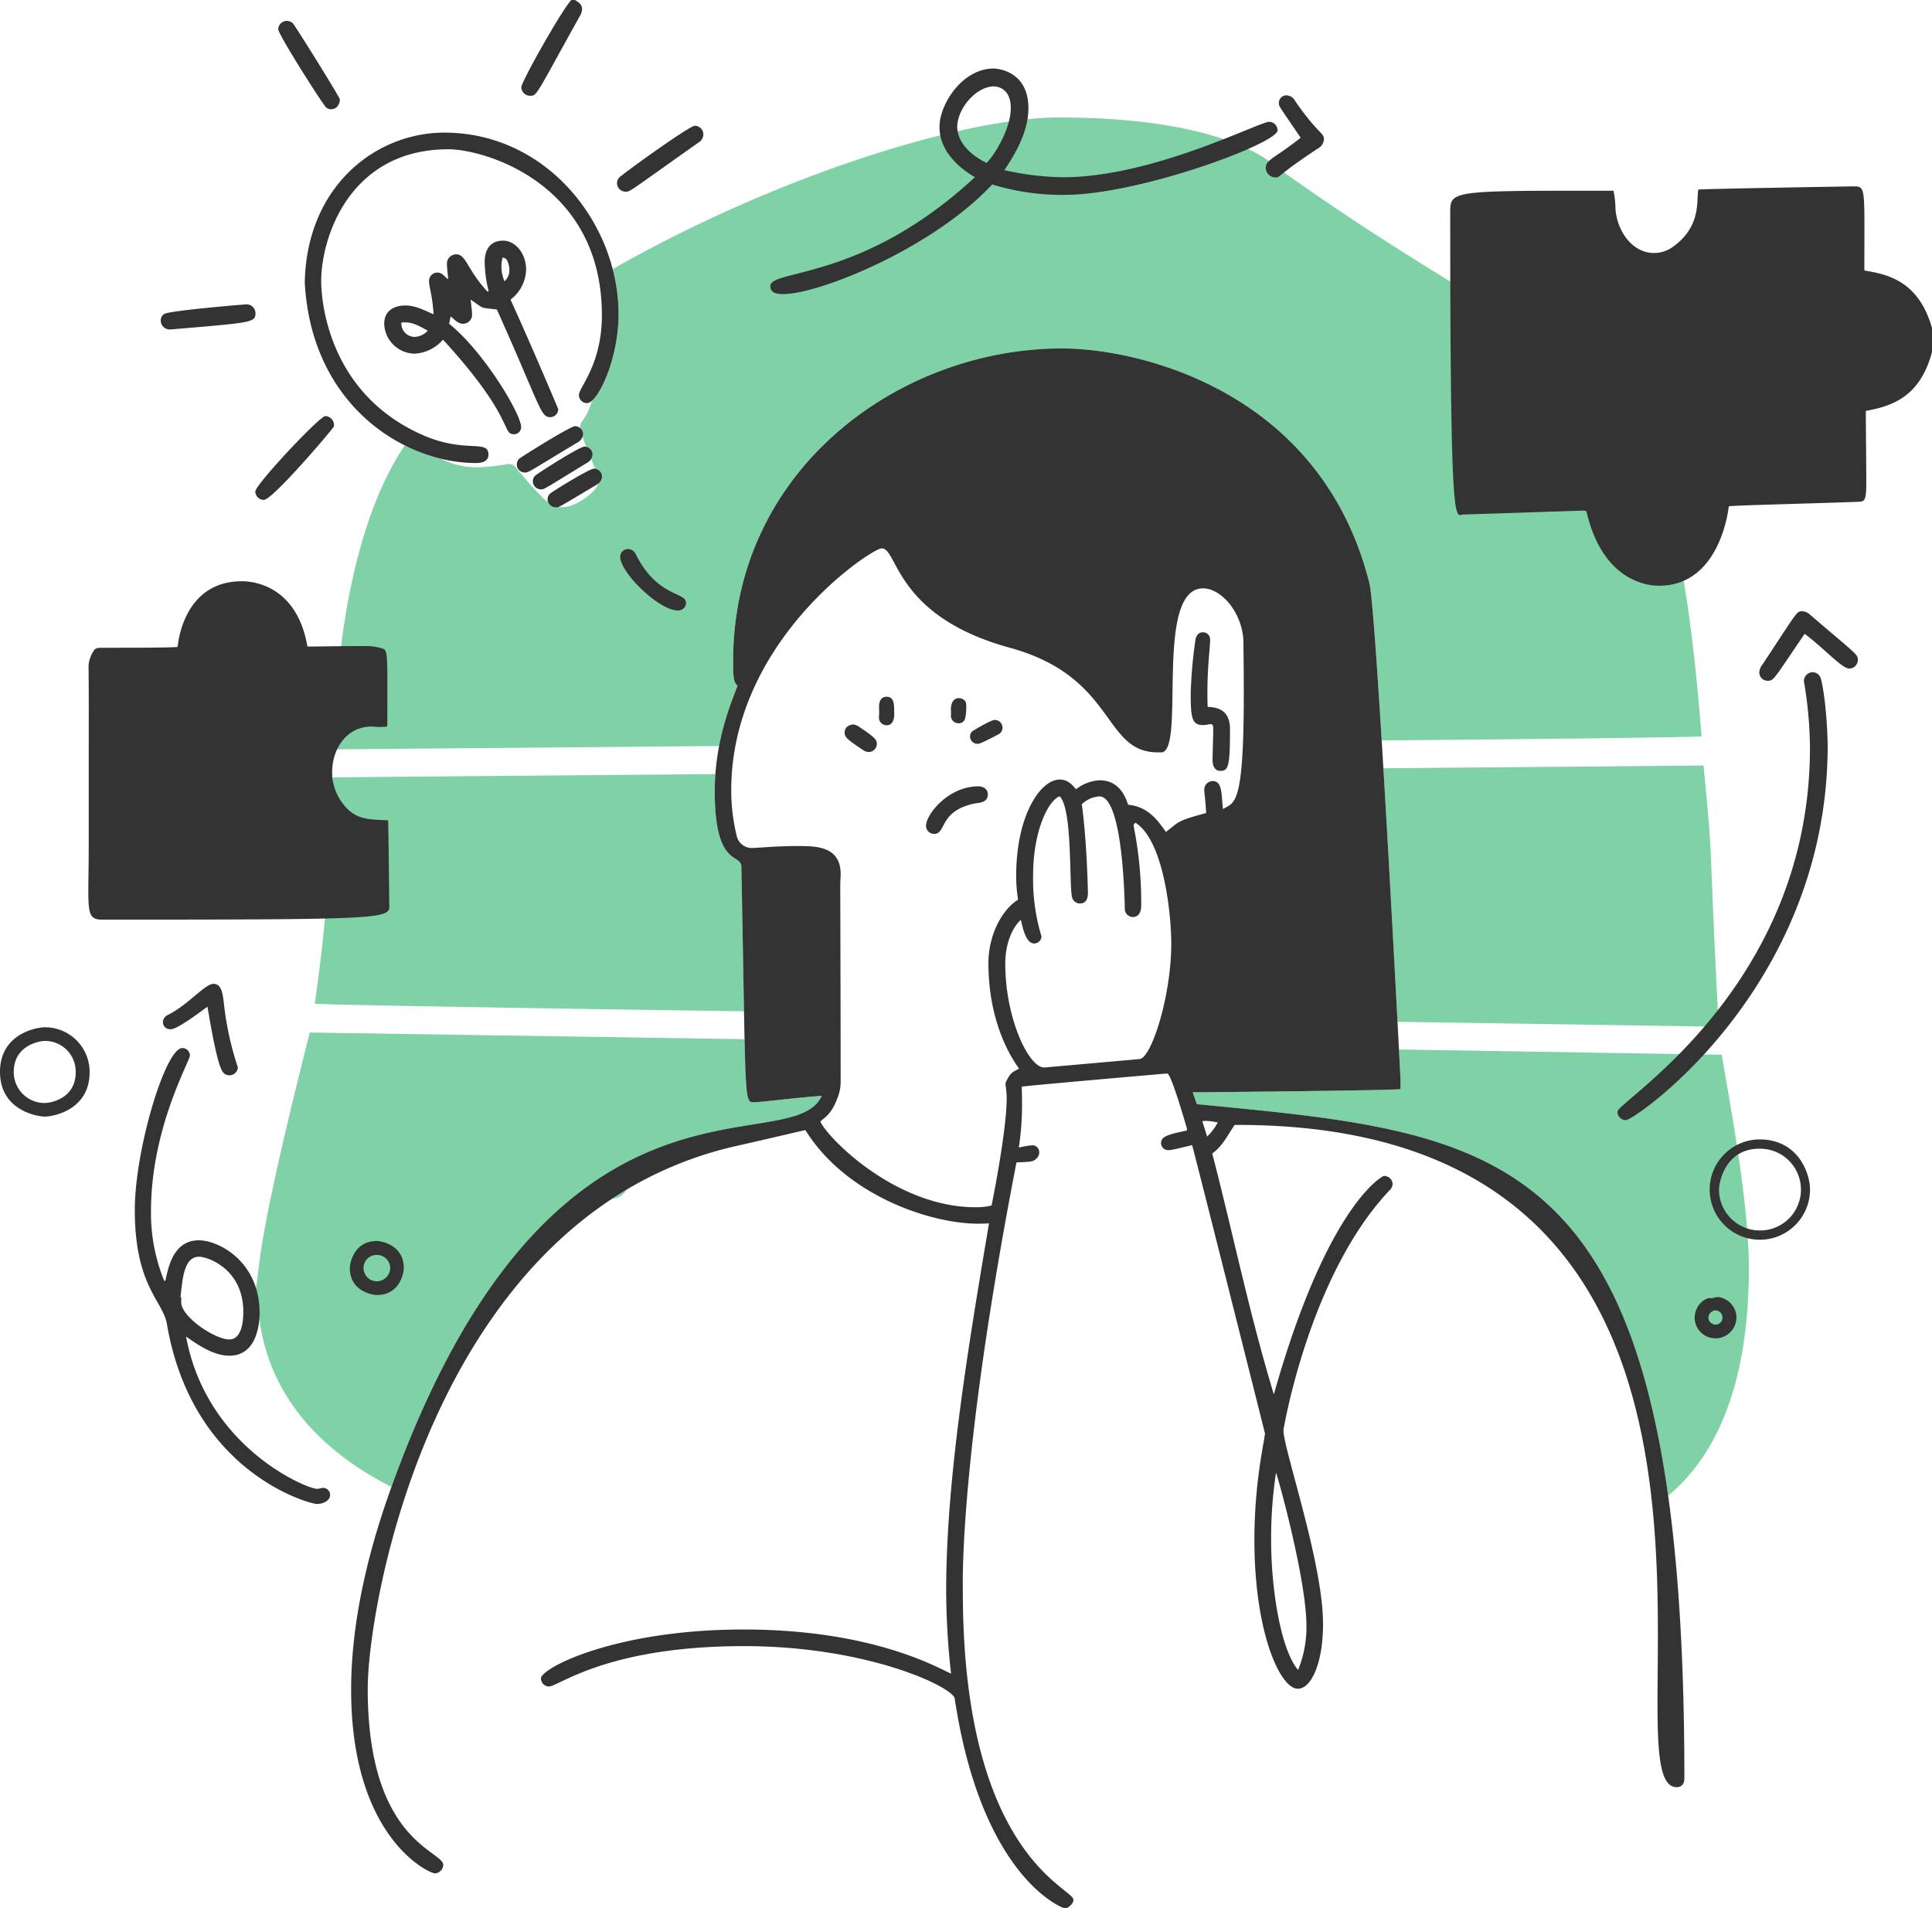 <svg xmlns="http://www.w3.org/2000/svg" width="387.818" height="383" viewBox="0 0 387.818 383">
  <g id="主意" transform="translate(-279.434 -141.23)" opacity="0.8">
    <path id="路径_18" data-name="路径 18" d="M512.608,588.529q-1.569.931-3.084,1.922C511.464,590.156,511.756,589.5,512.608,588.529Z" transform="translate(-107.275 -208.545)" fill="#5fc690"/>
    <path id="路径_19" data-name="路径 19" d="M489.31,542.256c-4.191.264-12.234,1.268-13.267,1.268-.215,0-.406.018-.578.018-1.138,0-1.4-.78-1.665-12.664l-87.29-1.337c-10.614,42.124-9.809,45.4-10.754,51.075v1.923c1.021,4.42-.044,24.321,27.166,38.229C435.221,531.017,483,555.844,489.31,542.256Z" transform="translate(-44.908 -181.042)" fill="#5fc690"/>
    <path id="路径_20" data-name="路径 20" d="M769.7,542.115c0,.563-.016,1.142-.016,1.764-2.344.281-40.188.628-40.239.628-.447,0-.921,0-1.467,0l.835,2.388c51.841,5.047,84.6,7.17,94.605,78.573,10.3-8.479,16.2-23.638,16.2-45.639,0-13.467-3.976-33.92-5.448-42.855q-32.413-.532-64.792-1.059C769.578,539.808,769.7,542.107,769.7,542.115Z" transform="translate(-209.123 -184.013)" fill="#5fc690"/>
    <path id="路径_21" data-name="路径 21" d="M802.516,480.569l64.463.986c-2.229-42.876-.882-30.217-3.035-52.437l-64.265.557C800.761,447.709,801.859,468.086,802.516,480.569Z" transform="translate(-242.555 -134.222)" fill="#5fc690"/>
    <path id="路径_22" data-name="路径 22" d="M483.448,450.945c-.055-2.793-5.344.273-5.344-15.125,0-1.195.048-2.353.131-3.476L401.418,433a356.081,356.081,0,0,1-3.6,45.437c1.005.214,55.7,1.124,86.155,1.517C483.85,473.136,483.7,463.783,483.448,450.945Z" transform="translate(-55.195 -135.726)" fill="#5fc690"/>
    <path id="路径_23" data-name="路径 23" d="M486.116,299.484c-.783-.741-.881-1.493-.881-4.978,0-38.313,33.224-62.731,66.03-62.731,15.126,0,51.927,8.282,61.695,47.169.519,2.065,1.46,15.313,2.458,31.514,26.414-.206,63.617-.636,64.208-.819-6.472-81.651-19.627-67.206-85.375-114.3-.582-.417-9.639-9.931-43.591-9.931-18.931,0-56.522,11.567-89.615,30.442a36.132,36.132,0,0,1,1.183,9.067c0,7.766-3.095,15.377-5.339,17.338-1.037,3.69-2.345,4.089-2.345,5.1a3.11,3.11,0,0,0,.036.431,1.626,1.626,0,0,1,.542,1.226,1.429,1.429,0,0,1-.1.5c.2.619.453,1.3.726,2a1.593,1.593,0,0,1,1.272,1.562,1.56,1.56,0,0,1-.287.892c.28.688.549,1.349.778,1.944a1.618,1.618,0,0,1,1.4,1.59,1.787,1.787,0,0,1-.758,1.4c-.281,1.5-4.395,4.74-7.15,4.74a2.86,2.86,0,0,1-.747-.093,1.177,1.177,0,0,1-.554.131h-.083a1.548,1.548,0,0,1-1.5-1.03c-1.632-1.026-6.313-6.7-6.352-6.75a1.954,1.954,0,0,0-1.624-.941,43.912,43.912,0,0,1-5.946.676,16.254,16.254,0,0,1-7.708-1.754,34.2,34.2,0,0,1-7.164-2.652c-12.575,18.57-14.137,50.7-14.137,60.237,0,.231.008.482.008.785l77.222-.672A66.639,66.639,0,0,1,486.116,299.484Zm-11.95-15.1c-3.851,0-11.62-7.6-11.62-10.8a1.591,1.591,0,0,1,1.587-1.561,1.925,1.925,0,0,1,1.608,1.142c4.3,8.568,10.053,7.435,10.053,9.7a1.418,1.418,0,0,1-.04.328,1.588,1.588,0,0,1-1.588,1.2Z" transform="translate(-58.631 -20.596)" fill="#5fc690"/>
    <path id="路径_24" data-name="路径 24" d="M921.525,244.6c-2.354,8.665-7.5,10.764-13.288,11.8,0,.292,0,.572,0,.849,0,.767.1,11.591.1,13.364,0,3.954-.337,3.989-1.769,4.042-9.3.343-24.378.689-25.834.892-.009.05-1.542,15.945-13.995,15.945-1.168,0-11.184-.044-14.6-15-.265-.025-.514-.072-.761-.072s-23.228.773-23.879.773c-.242,0-.47.113-.683.113-1.274,0-2-4.066-2-60.934,0-4.089.761-4.171,28.233-4.171h3.576c.29,0,.6,0,.966,0a18.545,18.545,0,0,1,.391,3.564c.236,4.172,3.143,8.94,7.768,8.94a6.531,6.531,0,0,0,3.855-1.3c5.822-4.224,4.545-9.614,5.025-11.436,1.819-.163,30.947-.639,31-.639h.124c2,0,2.206.079,2.206,8.025,0,2.058-.014,4.644-.014,7.894,0,.289,0,.6,0,.96,4.4.769,10.838,1.887,13.586,11.577Z" transform="translate(-254.272 -32.687)"/>
    <path id="路径_25" data-name="路径 25" d="M485.95,141.23h.3c.5.315,1.437.765,1.437,1.843a3.058,3.058,0,0,1-.512,1.49c-8.833,15.865-8.508,15.894-9.913,15.894h-.015a1.756,1.756,0,0,1-1.752-1.739c0-1.024,7.941-15.239,10.034-17.488Z" transform="translate(-91.409)"/>
    <path id="路径_26" data-name="路径 26" d="M372.82,407.818c.09,1.227.231,16.358.231,16.409,0,.315.027.6.027.863,0,2.538-2.569,2.665-57.618,2.665-2.43,0-2.807-.922-2.807-5.722,0-2.163.077-5.112.077-9.12q0-8.39,0-16.78c0-3.353.011-6.706.011-10.059,0-6.466-.045-9-.045-9.337a6.257,6.257,0,0,1,1.034-2.943c.274-.538.875-.611,1.453-.611.061,0,.825,0,1.841,0,13.917,0,13.409-.173,13.564-.189.008-.05.88-13.166,12.876-13.166,3.741,0,11.254,1.981,13.17,13.1h.818c1.547,0,6.175-.092,9.9-.092h.8a11.26,11.26,0,0,1,3.507.489c.914.234,1.022.791,1.022,7.431,0,2.042-.01,4.658-.01,8.017,0,.034-.037.068-.148.26-.442.006-.936.048-1.44.048-.723,0-.821-.085-1.615-.085-4.737,0-7.872,4.184-7.872,9.19a10.2,10.2,0,0,0,2.134,6.262C366.286,407.843,369,407.611,372.82,407.818Z" transform="translate(-15.488 -101.919)"/>
    <path id="路径_27" data-name="路径 27" d="M669.237,177.7c-1.924,0-23.41,11.121-41.238,11.121a55.222,55.222,0,0,1-11.887-1.423c1.126-1.751,4.823-6.933,4.823-12.414,0-7.781-6.679-7.981-6.979-7.981-6.246,0-10.872,7.094-10.872,11.753,0,6.286,6.73,9.794,7.118,10.048-22.542,20.941-41.071,18.418-41.071,21.879,0,1.585,1.77,1.594,2.559,1.594,7.4,0,30.194-9.314,41.975-22.009a47.714,47.714,0,0,0,14.5,2.1c14.959,0,42.776-10.315,42.776-12.946a1.71,1.71,0,0,0-1.7-1.724Zm-56.7,8.254c-4.178-2.047-5.888-4.878-5.888-7.224,0-3.719,3.857-8.136,7.326-8.136.518,0,3.421.2,3.421,4.331C617.393,179.116,614.167,184.331,612.533,185.956Z" transform="translate(-135.065 -12.017)"/>
    <path id="路径_28" data-name="路径 28" d="M367.944,623.667c-.46,0-.631.186-1.265.186-2.076,0-22.17-8.349-26.264-30.565,1.9,1.3,5.245,3.844,8.72,3.844,5.709,0,6.047-6.93,6.047-8.568,0-10.3-8.174-14.593-12.212-14.593-5.167,0-6.148,5.567-6.7,8.11l-.238.03a35.814,35.814,0,0,1-2.655-14.031c0-16.617,7.813-30.109,7.813-31.212a1.531,1.531,0,0,0-1.533-1.492c-3.4,0-9.531,20.462-9.531,32.481,0,15.35,5.659,18.274,6.445,22.9,5.076,29.886,28.655,36.145,30.143,36.145,1.1,0,2.616-.634,2.616-1.8A1.419,1.419,0,0,0,367.944,623.667Zm-28.657-38.284c.406-3.135.553-8.116,3.721-8.116,1.838,0,8.9,2.535,8.9,11.046,0,1.972-.339,5.562-2.813,5.562-2.867,0-9.658-4.528-9.658-7.472,0-.334.019-.671.019-1.006Z" transform="translate(-23.633 -183.763)"/>
    <path id="路径_29" data-name="路径 29" d="M929.907,409.308c-.307,48.185-38.707,74.648-40.516,74.648a1.713,1.713,0,0,1-1.682-1.7c0-2.093,38.642-25.084,38.642-73.055a82.057,82.057,0,0,0-1.209-13.325,1.771,1.771,0,0,1,1.739-1.834,1.719,1.719,0,0,1,1.536.971C928.944,396.121,929.885,402.823,929.907,409.308Z" transform="translate(-283.597 -117.871)"/>
    <path id="路径_30" data-name="路径 30" d="M288.634,527.569c-.126,0-.209,0-.219,0-1.466,0-8.98,1.178-8.98,8.965,0,7.753,7.54,8.963,9.011,8.963,1.528,0,8.98-1.228,8.98-8.92A8.962,8.962,0,0,0,288.634,527.569Zm-.218,15.2a6.19,6.19,0,0,1-6.221-6.243c0-5.36,5.214-6.219,6.235-6.219a6.163,6.163,0,0,1,6.205,6.242c0,5.469-5.221,6.219-6.219,6.219Z" transform="translate(0 -180.123)"/>
    <path id="路径_31" data-name="路径 31" d="M932.408,569.739a10.069,10.069,0,1,0,10.126,9.98C942.534,576.706,940.266,569.739,932.408,569.739Zm.069,18.28a8.21,8.21,0,0,1-8.213-8.214c0-1.357,1.177-8.2,8.117-8.2a8.208,8.208,0,1,1,.1,16.415Z" transform="translate(-299.769 -199.784)"/>
    <path id="路径_32" data-name="路径 32" d="M950.156,375.634c-6.232,9.12-6.163,9.431-7.429,9.431a1.692,1.692,0,0,1-1.684-1.672,2.92,2.92,0,0,1,.686-1.666c7.019-10.58,6.752-10.624,7.946-10.624a2.483,2.483,0,0,1,1.652.776c9.474,8.1,9.5,7.878,9.5,9.02a1.727,1.727,0,0,1-1.7,1.71C957.632,382.609,954.268,378.738,950.156,375.634Z" transform="translate(-308.463 -107.174)"/>
    <path id="路径_33" data-name="路径 33" d="M349.62,515.826c-5.81,4.331-6.9,4.515-7.387,4.515l-.123,0a1.414,1.414,0,0,1-1.311-.891,1.389,1.389,0,0,1-.111-.54,1.65,1.65,0,0,1,.892-1.383c4.089-1.984,7.549-6.3,9.258-6.3,1.573,0,1.845,1.832,2.072,3.71A61.346,61.346,0,0,0,355.742,528a1.69,1.69,0,0,1-1.732,1.586,1.586,1.586,0,0,1-1.286-.646C351.384,527.163,349.767,516.225,349.62,515.826Z" transform="translate(-28.558 -172.504)"/>
    <path id="路径_34" data-name="路径 34" d="M762.448,185.592c-4.354-6.418-4.373-6.263-4.373-6.979v-.02a1.518,1.518,0,0,1,1.561-1.507,2.019,2.019,0,0,1,1.71,1.146c4.74,6.834,5.778,6.247,5.778,7.728a2.27,2.27,0,0,1-1.222,1.8c-8.765,5.791-7.383,5.794-8.557,5.794h0a1.951,1.951,0,0,1-1.9-1.895C755.438,189.956,757.438,189.615,762.448,185.592Z" transform="translate(-221.928 -16.717)"/>
    <path id="路径_35" data-name="路径 35" d="M389.518,297.693a1.835,1.835,0,0,1,1.718,1.989q0,.045,0,.09c-.757,1.179-12.368,14.756-14.071,14.756a1.72,1.72,0,0,1-1.716-1.686C375.448,311.472,388.36,297.693,389.518,297.693Z" transform="translate(-44.764 -72.948)"/>
    <path id="路径_36" data-name="路径 36" d="M416.39,607.941c-4.655,0-5.4,4.58-5.4,5.425,0,4.7,4.584,5.418,5.434,5.418,4.693,0,5.4-4.577,5.4-5.42C421.819,608.672,417.233,607.941,416.39,607.941Zm.016,8.092a2.651,2.651,0,0,1-2.658-2.656,2.587,2.587,0,0,1,2.681-2.635,2.645,2.645,0,0,1,2.665,2.619,2.718,2.718,0,0,1-2.688,2.672Z" transform="translate(-61.334 -217.595)"/>
    <path id="路径_37" data-name="路径 37" d="M527.106,188.51a1.76,1.76,0,0,1,1.7,1.84,2.042,2.042,0,0,1-1.071,1.6c-13.787,9.731-13.567,9.808-14.529,9.808a1.749,1.749,0,0,1-1.736-1.724,1.717,1.717,0,0,1,.393-1.07C512.316,198.382,525.982,188.51,527.106,188.51Z" transform="translate(-108.181 -22.043)"/>
    <path id="路径_38" data-name="路径 38" d="M396.449,164.813c-.1,1.893-1.468,2.016-1.775,2.016a1.566,1.566,0,0,1-.971-.349c-.633-.49-9.633-14.668-9.633-15.7a1.723,1.723,0,0,1,1.773-1.689,1.683,1.683,0,0,1,1.185.513C387.352,149.917,395.117,162.258,396.449,164.813Z" transform="translate(-48.785 -3.665)"/>
    <path id="路径_39" data-name="路径 39" d="M342.044,260.723l-.139,0a1.8,1.8,0,0,1-2.022-1.793,1.526,1.526,0,0,1,.655-1.285c1.049-.708,16.33-1.943,16.38-1.943a1.8,1.8,0,0,1,1.984,1.774C358.9,259.4,358.026,259.354,342.044,260.723Z" transform="translate(-28.183 -53.371)"/>
    <path id="路径_40" data-name="路径 40" d="M921.424,629.019a4.76,4.76,0,0,0-1.185.246c-.131,0-.22-.032-.422-.032-1.212,0-3.063,1.659-3.063,3.9a4.16,4.16,0,0,0,4.182,4.172,4.211,4.211,0,0,0,4.2-4.076A4.164,4.164,0,0,0,921.424,629.019Zm-.487,5.537a1.452,1.452,0,0,1-1.433-1.414,1.588,1.588,0,0,1,1.374-1.469,1.5,1.5,0,0,1,1.457,1.467,1.391,1.391,0,0,1-1.4,1.416Z" transform="translate(-297.139 -227.423)"/>
    <path id="路径_41" data-name="路径 41" d="M581.253,423.977l-.835-2.389c.546,0,1.02,0,1.467,0,.05,0,37.895-.346,40.239-.628,0-.622.016-1.2.016-1.764,0-.05-4.788-93.957-6.244-99.754-9.767-38.887-46.569-47.169-61.695-47.169-32.805,0-66.03,24.419-66.03,62.731,0,3.486.1,4.237.881,4.978-1.349,3.54-4.576,11.178-4.576,21.206,0,15.4,5.289,12.332,5.344,15.125.891,45.3.5,47.281,2.3,47.281.172,0,.365-.018.581-.018,1.033,0,9.076-1,13.267-1.268-6.32,13.6-53.98-11.256-86.322,78.326-2.875,7.963-8.16,23.967-8.16,40.884,0,29.82,15.676,36.871,16.821,36.871a1.776,1.776,0,0,0,1.67-1.687c0-2.929-15.161-4.62-15.161-35.334,0-17.536,13.668-95.584,74.293-109.071,4.487-1,8.96-2.061,13.56-3.123,8.087,13.078,25.023,18.794,34.691,18.794q1.075,0,2.168-.066c-4.388,26.006-8.6,51.666-8.6,73.891a155.069,155.069,0,0,0,.982,16.5c-2.769-1.231-15.809-8.862-41.681-8.862-25.691,0-40.639,7.73-40.639,9.823a1.606,1.606,0,0,0,1.609,1.614c1.953,0,11.608-8.1,39.135-8.1,24.913,0,41.963,8.24,42.306,10.511,5.3,35.058,20.748,41.674,21.861,42.05h.721c.837-.541,1.255-1.087,1.255-1.631,0-2.43-22.2-8.9-22.2-61.86,0-.109-.017-.67-.017-1.71,0-6.583.688-32.373,10.779-84.451,2.672-.145,3.362-.062,4.087-.851a1.733,1.733,0,0,0,.485-1.169,1.384,1.384,0,0,0-1.409-1.425h-.028a22.522,22.522,0,0,0-2.664.445,56.614,56.614,0,0,0,.649-8.989c0-1.078-.022-2.153-.057-3.229,1.5-.242,28.9-2.626,29.041-2.626.067,0,.125,0,.18,0,.779,0,3.937,11.009,3.937,11.063,0,.1-.015.224-.015.374-3.554.753-5.176,1.132-5.176,2.47a1.415,1.415,0,0,0,1.483,1.467c.614,0,1.208-.168,4.748-1.007.441,1.417,14.614,57.82,14.614,57.831,0,1.209-2.114,9.522-2.114,21.447,0,18.353,5.1,29.845,8.726,29.845,2.63,0,5.054-4.967,5.054-13.057,0-12.18-7.95-35.071-7.95-38.853,0-.05,5.126-31.1,21.367-48.218a1.758,1.758,0,0,0,.551-1.2,1.713,1.713,0,0,0-1.753-1.615c-.28,0-11.382,5.853-22.09,43.857-4.858-15.98-8.2-32.283-12.363-48.355,2.081-1.5,3.125-3.749,4.487-5.728.221,0,.431-.012.635-.012,115.922,0,73.015,132.94,88.1,132.94.879,0,1.546-.5,1.546-1.815C679.12,431.922,644.295,430.114,581.253,423.977Zm-11.5-9.053c-.686.058-18.957,1.691-19.158,1.691-3.082,0-7.8-9.813-7.8-20.84,0-5.576,2.592-8.439,3.127-8.766.327,1.216.93,4.706,2.655,4.706a1.477,1.477,0,0,0,1.487-1.41,39.441,39.441,0,0,1-1.686-12.215c0-9.023,3.07-15.1,5.34-15.916,2.675,2.677,1.826,18.433,2.532,20.451a1.629,1.629,0,0,0,1.545,1.065c1.524,0,1.589-1.571,1.589-2.071,0-.047,0-.084,0-.11,0-.05-.178-10.069-1.226-17.744a5.7,5.7,0,0,1,3.528-1.57c4.914,0,5.081,22.64,5.112,22.818a1.678,1.678,0,0,0,1.612,1.4c.724,0,1.67-.425,1.67-2.355a78.181,78.181,0,0,0-1.529-15.968.644.644,0,0,1,.415-.583c5.521,3.5,7.148,17.873,7.148,24.325C576.107,402.29,572.129,414.723,569.748,414.923Zm5.286-45.584c-1.774-2.588-3.794-5.137-7.59-5.465-.514-1.6-1.772-4.911-5.709-4.911a8.3,8.3,0,0,0-4.726,1.788c-.771-.841-1.631-1.938-3.3-1.938-3.838,0-8.733,7.138-8.733,19.358a30.675,30.675,0,0,0,.357,4.591c0,.072-.007.14-.007.191-3.528,2.224-5.921,7.538-5.921,12.664,0,13.682,5.984,20.826,6.133,21.223-1.345.817-1.574.588-2.568,2.584a1.5,1.5,0,0,0-.141.649,17.28,17.28,0,0,1,.244,2.688c0,6.638-2.978,21.354-3.041,21.57a14.213,14.213,0,0,1-3.173.34c-16.194,0-29.786-14.024-31.177-17.176.384-.673,2.141-1.011,3.58-5.186a8.41,8.41,0,0,0,.48-2.687c0-13.6-.076-37.511-.076-39.485,0-1.265.08-1.616.08-2.319,0-5.641-4.906-5.66-8.673-5.66H501c-4.061,0-8.062.389-8.96.389a3.072,3.072,0,0,1-3.117-2.277,38.25,38.25,0,0,1-1.139-9.283c0-30.117,28.216-48.586,30.2-48.586,3.286,0,2.592,13.607,25.71,19.951,21.451,5.887,18.571,21,29.679,21,.267,0,.5.01.713.01,5.047,0-1.564-32.929,8.416-32.929,3.724,0,8.043,5.04,8.1,10.924.036,3.439.069,6.877.069,10.316,0,22.627-1.866,21.661-4.185,23.063-.332-3.285-.153-5.613-2.072-5.613a1.7,1.7,0,0,0-1.673,1.769c0,.691.186,1.379.375,4.641-6.112,1.628-5.468,1.834-8.083,3.8Zm22.1,128.622c.568,1.466,6.11,21.61,6.11,30.748a22.855,22.855,0,0,1-1.675,8.845c-3.417-3.965-5.414-15.954-5.414-26.063a87.026,87.026,0,0,1,.98-13.53Zm-13.825-67.478-.965-3.09a5.035,5.035,0,0,1,.776-.059,11.838,11.838,0,0,1,2.308.322,10.867,10.867,0,0,1-2.119,2.827Z" transform="translate(-61.567 -61.098)"/>
    <path id="路径_42" data-name="路径 42" d="M428.354,257.427h.02c.559,0,2.544-.01,2.544-1.7,0-3.127-4.656-.191-13.1-3.878-20.145-8.791-20.472-29.118-20.472-30.861,0-.058,0-.1,0-.111,0-8.711,5.7-26.434,25.535-26.434,7.206,0,30.807,6.822,30.807,33.3,0,9.965-4.612,14.5-4.612,16.045a1.625,1.625,0,0,0,1.617,1.614c2.169,0,6.34-8.813,6.34-17.829,0-18.272-14.49-36.472-34.95-36.472-13.9,0-27.721,10.876-28.035,30.169C395.448,246.155,414.3,257.427,428.354,257.427Z" transform="translate(-53.435 -23.249)"/>
    <path id="路径_43" data-name="路径 43" d="M423.928,248.442a6.191,6.191,0,0,0,6.177,5.969,8.061,8.061,0,0,0,5.616-2.814c14.391,15.713,11.772,18.989,14.237,18.989a1.423,1.423,0,0,0,1.455-1.417c0-2.6-7.433-15.091-14.451-20.756l.3-1.48c.813.675,1.486,1.486,2.511,1.486a1.817,1.817,0,0,0,1.775-2.061c0-.47-.037-.54-.275-2.792,3.014,2.036,1.636,1.51,5.269,1.994,8.8,19.572,8.714,21.6,10.709,21.6a1.61,1.61,0,0,0,.742-.181,1.593,1.593,0,0,0,.865-1.427c0-.05-5.48-13.018-9.577-21.987a7.808,7.808,0,0,0,3.127-6.045c0-3.272-2.227-5.791-4.594-5.791-3.551,0-3.721,3.284-3.721,4.263,0,.1,0,.182,0,.227a26.046,26.046,0,0,0,.793,5.633l-.2.133c-4.075-4.332-4.319-7.508-6.245-7.508a1.87,1.87,0,0,0-1.917,2.055c0,.3.007.559.255,2.923-.783-.4-1.063-1.318-2.207-1.318a1.684,1.684,0,0,0-1.645,1.823c0,.963.68,2.853.913,6.559-1.809-.786-3.615-1.776-5.689-1.776C427.694,244.738,423.928,244.741,423.928,248.442Zm23.77-13.309c.861.076,1.021.771,1.2,1.4a4.105,4.105,0,0,1,.156,1.093,2.968,2.968,0,0,1-.978,2.256,7.226,7.226,0,0,1-.616-3.013A5.662,5.662,0,0,1,447.7,235.133Zm-17.646,15.914a2.686,2.686,0,0,1-2.683-2.844v-.023a5.167,5.167,0,0,1,.721-.051c1.729,0,3.119.884,4.587,1.674A3.812,3.812,0,0,1,430.052,251.047Z" transform="translate(-67.367 -42.191)"/>
    <path id="路径_44" data-name="路径 44" d="M524.265,360.042a1.587,1.587,0,0,0,1.588-1.2,1.423,1.423,0,0,0,.04-.328c0-2.262-5.749-1.129-10.053-9.7a1.872,1.872,0,0,0-1.567-1.141h-.041a1.591,1.591,0,0,0-1.587,1.561C512.645,352.442,520.414,360.042,524.265,360.042Z" transform="translate(-108.73 -96.252)"/>
    <path id="路径_45" data-name="路径 45" d="M475.388,310.8c.834,0,.782-.142,10.416-5.931a2.175,2.175,0,0,0,1.3-1.729,1.614,1.614,0,0,0-1.621-1.641c-.96,0-10.94,6.262-11.209,6.54a1.665,1.665,0,0,0-.483,1.16,1.593,1.593,0,0,0,1.6,1.6Z" transform="translate(-90.616 -74.722)"/>
    <path id="路径_46" data-name="路径 46" d="M481.432,317.766c.794,0,.71-.111,9.2-5.279a2.106,2.106,0,0,0,1.184-1.7,1.609,1.609,0,0,0-1.635-1.6c-1,0-9.515,5.435-9.928,5.87a1.556,1.556,0,0,0-.431,1.077,1.632,1.632,0,0,0,1.606,1.632Z" transform="translate(-93.429 -78.307)"/>
    <path id="路径_47" data-name="路径 47" d="M487,325.256h.088c.518,0,.707-.116,8.206-4.615a1.929,1.929,0,0,0,1-1.563,1.623,1.623,0,0,0-1.613-1.611c-.938,0-8.5,4.664-8.875,5.065a1.575,1.575,0,0,0-.445,1.08A1.663,1.663,0,0,0,487,325.256Z" transform="translate(-96.009 -82.167)"/>
    <path id="路径_48" data-name="路径 48" d="M731.742,398.462c0,1.62-.127,4.663-.127,6.089,0,.026,0,.08,0,.155,0,.537.093,2.139,1.616,2.139,1.632,0,1.876-1.238,1.876-8.415,0-4.419-3.41-4.33-4.482-4.436q-.056-1.4-.055-2.787c0-5.372.548-9.093.548-10.656a1.435,1.435,0,0,0-1.446-1.526c-1.426,0-1.521,1.638-1.54,1.815a90.823,90.823,0,0,0-.91,10.5c0,4.715.207,6.308,2.44,6.308.69,0,1.135-.177,1.56-.177C731.665,397.467,731.742,397.707,731.742,398.462Z" transform="translate(-208.772 -110.867)"/>
    <path id="路径_49" data-name="路径 49" d="M638.235,436.947c-6.183,0-10.551,5.727-10.551,7.906a1.628,1.628,0,0,0,1.65,1.645c2.451,0,.915-4.588,8.1-6.1.652-.137,2.654-.07,2.654-1.8C640.088,437.136,638.624,436.947,638.235,436.947Z" transform="translate(-162.365 -137.873)"/>
    <path id="路径_50" data-name="路径 50" d="M599.81,414.032a3.771,3.771,0,0,0-.913-.361c-.368.008-1.813.2-1.813,1.622,0,.889.356,1.3,3.681,3.514a2.16,2.16,0,0,0,1.186.4,1.644,1.644,0,0,0,1.591-1.614C603.543,416.644,602.966,416.15,599.81,414.032Z" transform="translate(-148.098 -127.02)"/>
    <path id="路径_51" data-name="路径 51" d="M649.252,411.981h-.044c-.232,0-.813.067-4.295,2.129a1.339,1.339,0,0,0-.673,1.17,1.493,1.493,0,0,0,.191.724,1.445,1.445,0,0,0,1.28.771h.084c.254,0,.751-.1,4.158-1.917a1.451,1.451,0,0,0,.8-1.289,1.557,1.557,0,0,0-1.5-1.589Z" transform="translate(-170.084 -126.232)"/>
    <path id="路径_52" data-name="路径 52" d="M611.528,403.265c-1.412,0-1.508,1.494-1.508,1.931,0,.068,0,.111,0,.118,0,.3.016.6.016.895h.007c0,.318-.022.639-.022.957v.006a1.532,1.532,0,0,0,1.553,1.809c1.372,0,1.493-1.6,1.493-2.2,0-.128-.006-.21-.006-.22C613.064,404.629,613.007,403.265,611.528,403.265Z" transform="translate(-154.13 -122.169)"/>
    <path id="路径_53" data-name="路径 53" d="M637.019,406.173c0,.079,0,.139,0,.171,0,.01,0,.018,0,.023l.039,0c0,.247-.017.5-.017.745a1.517,1.517,0,0,0,1.505,1.716,1.3,1.3,0,0,0,1.326-.894,11.273,11.273,0,0,0,.246-2.286q0-.328-.023-.652c-.075-1.055-1.189-1.209-1.457-1.209C637.108,403.789,637.019,405.568,637.019,406.173Z" transform="translate(-166.717 -122.413)"/>
  </g>
</svg>
